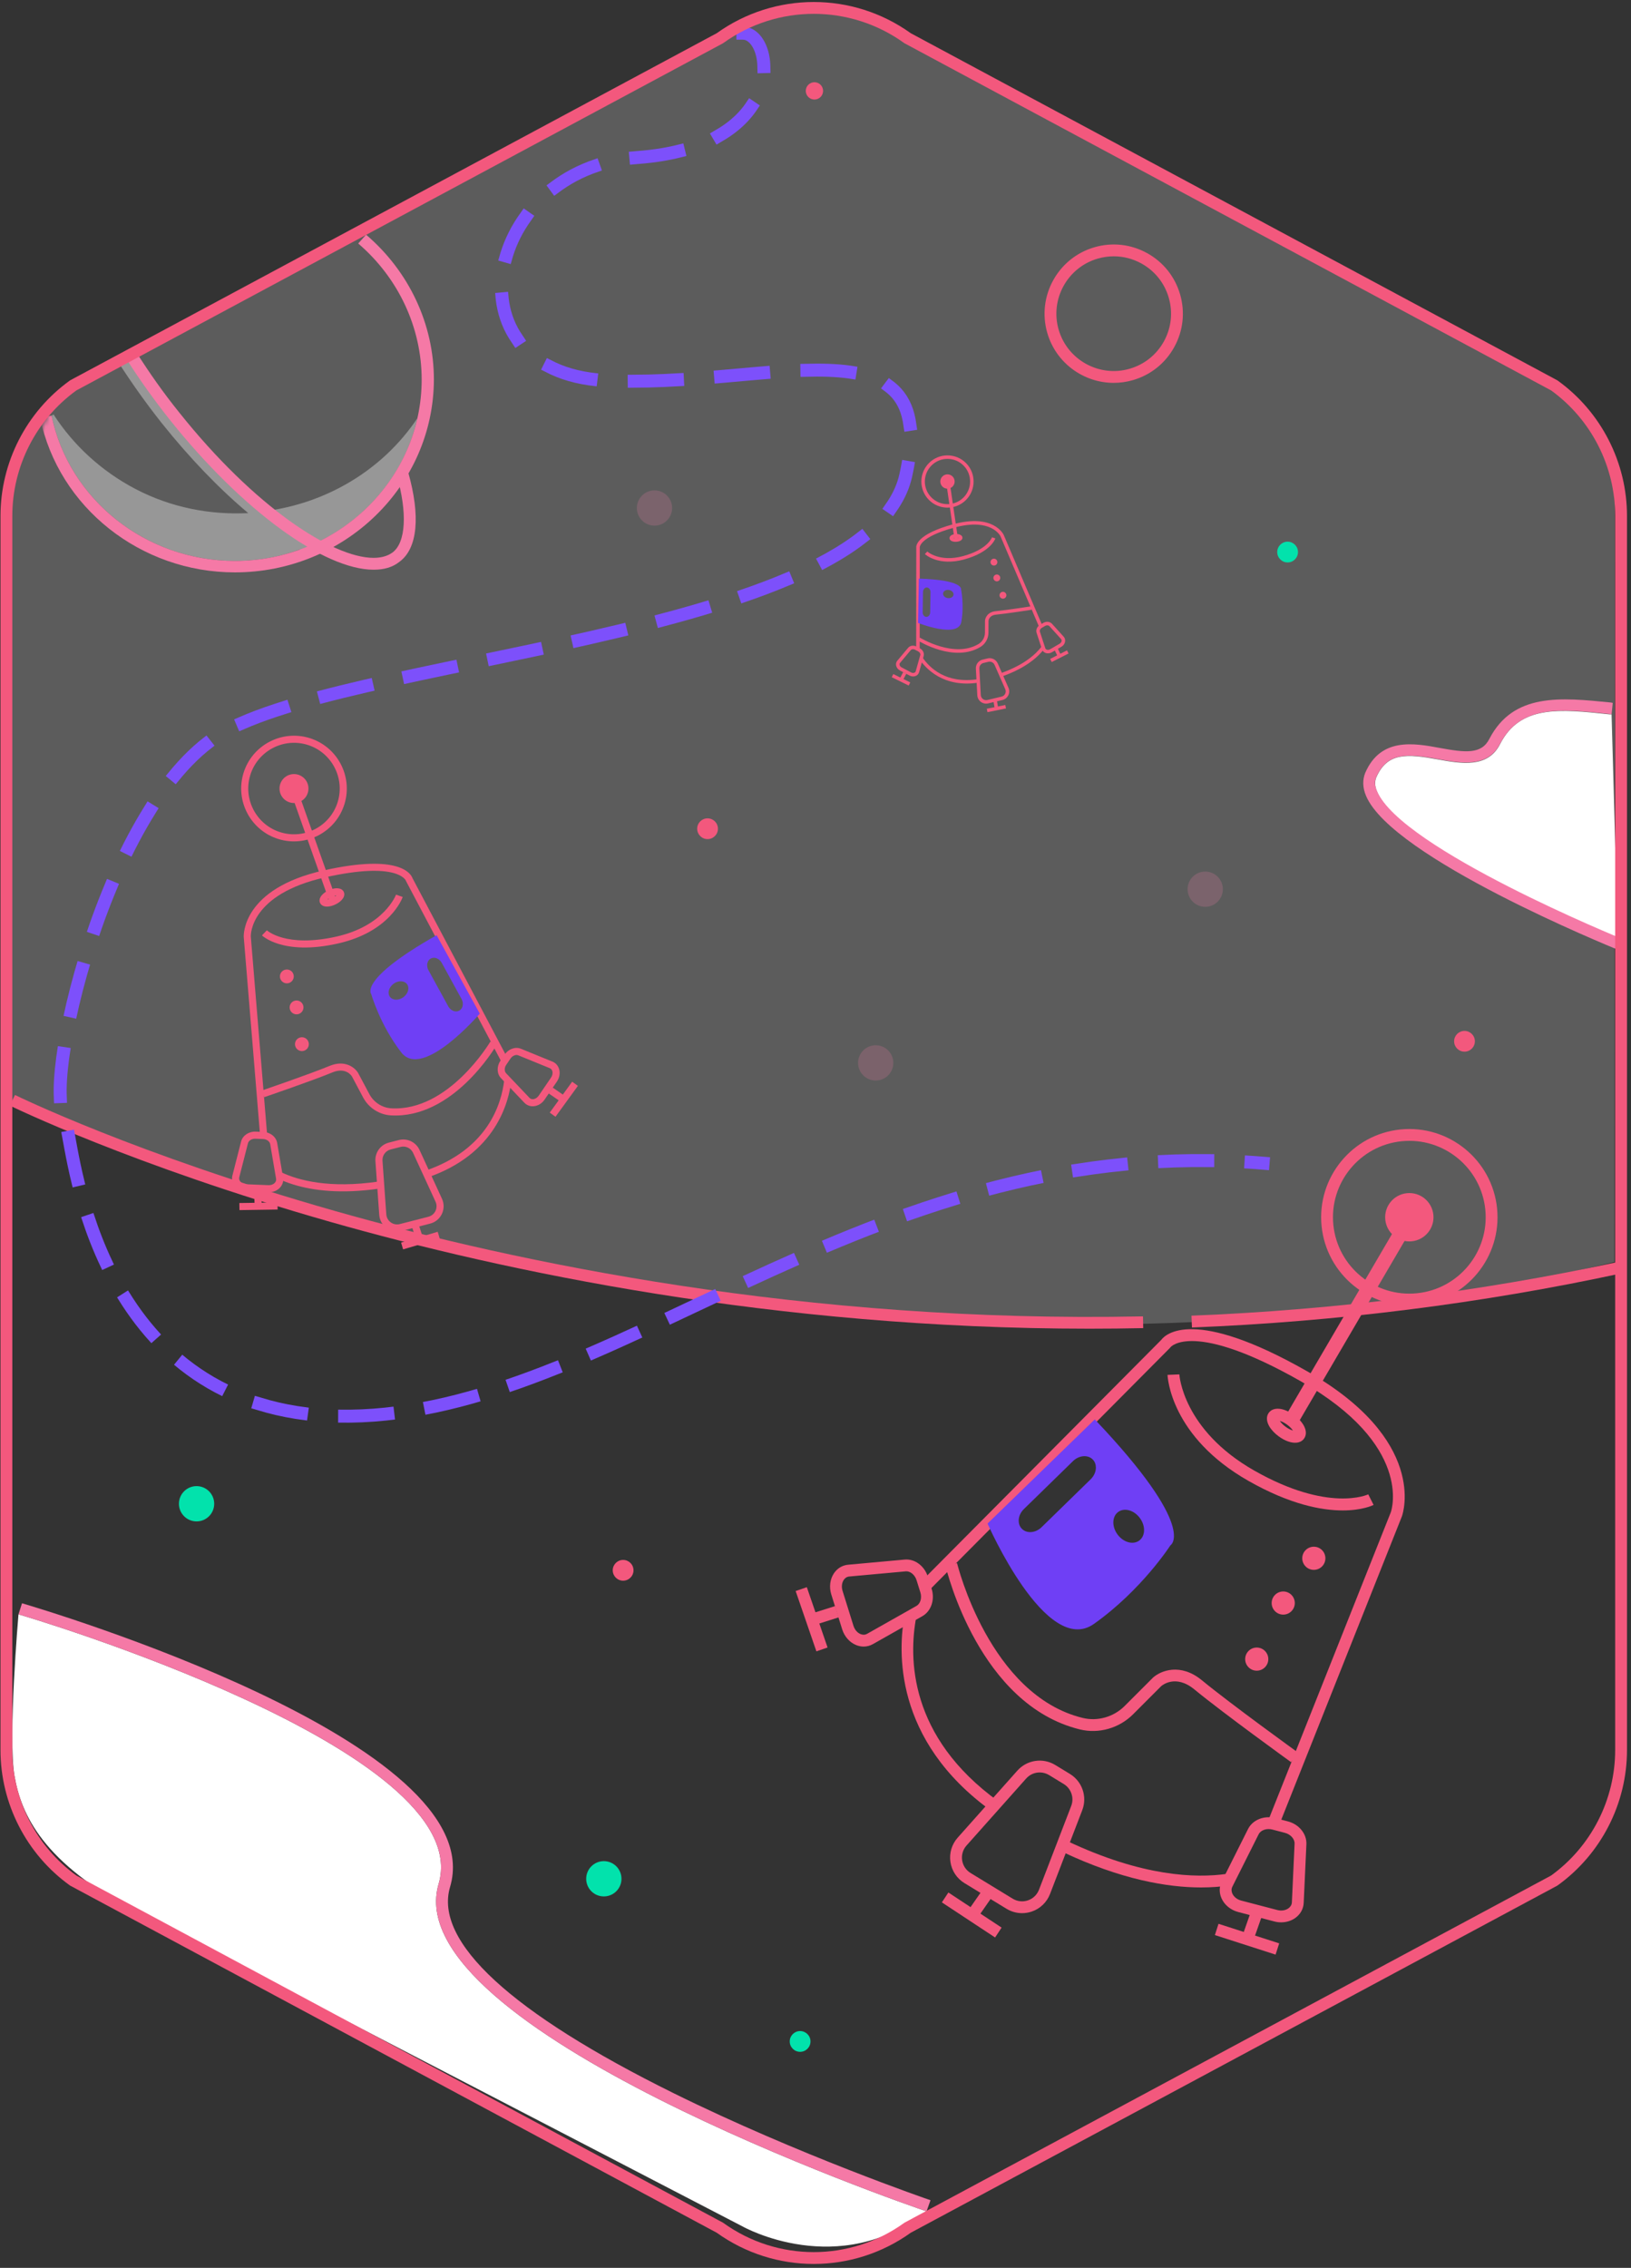 <svg id="e61ntntiaon1" xmlns="http://www.w3.org/2000/svg" xmlns:xlink="http://www.w3.org/1999/xlink" viewBox="0 0 377 524" shape-rendering="geometricPrecision" text-rendering="geometricPrecision"><rect x="0" y="0" width="377" height="524" fill="#333333" stroke="none"/><style><![CDATA[#e61ntntiaon4_to {animation: e61ntntiaon4_to__to 6000ms linear infinite normal forwards}@keyframes e61ntntiaon4_to__to { 0% {transform: translate(257.557px,72.475px);animation-timing-function: cubic-bezier(0.42,0,1,1)} 50% {transform: translate(263px,70px);animation-timing-function: cubic-bezier(0.42,0,1,1)} 100% {transform: translate(257.557px,72.475px)} }#e61ntntiaon6 {animation: e61ntntiaon6_s_do 6000ms linear infinite normal forwards}@keyframes e61ntntiaon6_s_do { 0% {stroke-dashoffset: 59;animation-timing-function: cubic-bezier(0.42,0,1,1)} 38.333% {stroke-dashoffset: 0;animation-timing-function: cubic-bezier(0.42,0,1,1)} 65% {stroke-dashoffset: 0;animation-timing-function: cubic-bezier(0.42,0,1,1)} 100% {stroke-dashoffset: 59} }#e61ntntiaon8 {animation: e61ntntiaon8_c_o 6000ms linear infinite normal forwards}@keyframes e61ntntiaon8_c_o { 0% {opacity: 1;animation-timing-function: cubic-bezier(0.42,0,1,1)} 25% {opacity: 0;animation-timing-function: cubic-bezier(0.42,0,1,1)} 50% {opacity: 1;animation-timing-function: cubic-bezier(0.42,0,1,1)} 66.667% {opacity: 0;animation-timing-function: cubic-bezier(0.42,0,1,1)} 83.333% {opacity: 0.44;animation-timing-function: cubic-bezier(0.42,0,1,1)} 100% {opacity: 1} }#e61ntntiaon9 {animation: e61ntntiaon9_c_o 6000ms linear infinite normal forwards}@keyframes e61ntntiaon9_c_o { 0% {opacity: 1;animation-timing-function: cubic-bezier(0.42,0,1,1)} 25% {opacity: 0;animation-timing-function: cubic-bezier(0.42,0,1,1)} 50% {opacity: 1;animation-timing-function: cubic-bezier(0.42,0,1,1)} 66.667% {opacity: 0;animation-timing-function: cubic-bezier(0.42,0,1,1)} 83.333% {opacity: 1;animation-timing-function: cubic-bezier(0.42,0,1,1)} 100% {opacity: 0} }#e61ntntiaon10 {animation: e61ntntiaon10_c_o 6000ms linear infinite normal forwards}@keyframes e61ntntiaon10_c_o { 0% {opacity: 1;animation-timing-function: cubic-bezier(0.42,0,1,1)} 25% {opacity: 0;animation-timing-function: cubic-bezier(0.42,0,1,1)} 50% {opacity: 1;animation-timing-function: cubic-bezier(0.42,0,1,1)} 66.667% {opacity: 0;animation-timing-function: cubic-bezier(0.42,0,1,1)} 83.333% {opacity: 0.44;animation-timing-function: cubic-bezier(0.42,0,1,1)} 100% {opacity: 1} }#e61ntntiaon11 {animation: e61ntntiaon11_c_o 6000ms linear infinite normal forwards}@keyframes e61ntntiaon11_c_o { 0% {opacity: 1;animation-timing-function: cubic-bezier(0.42,0,1,1)} 25% {opacity: 0;animation-timing-function: cubic-bezier(0.42,0,1,1)} 50% {opacity: 1;animation-timing-function: cubic-bezier(0.42,0,1,1)} 66.667% {opacity: 0;animation-timing-function: cubic-bezier(0.42,0,1,1)} 83.333% {opacity: 1;animation-timing-function: cubic-bezier(0.42,0,1,1)} 100% {opacity: 0} }#e61ntntiaon12 {animation: e61ntntiaon12_c_o 6000ms linear infinite normal forwards}@keyframes e61ntntiaon12_c_o { 0% {opacity: 1;animation-timing-function: cubic-bezier(0.42,0,1,1)} 25% {opacity: 0;animation-timing-function: cubic-bezier(0.42,0,1,1)} 50% {opacity: 1;animation-timing-function: cubic-bezier(0.42,0,1,1)} 66.667% {opacity: 0;animation-timing-function: cubic-bezier(0.42,0,1,1)} 83.333% {opacity: 0.44;animation-timing-function: cubic-bezier(0.42,0,1,1)} 100% {opacity: 1} }#e61ntntiaon13 {animation: e61ntntiaon13_c_o 6000ms linear infinite normal forwards}@keyframes e61ntntiaon13_c_o { 0% {opacity: 1;animation-timing-function: cubic-bezier(0.42,0,1,1)} 25% {opacity: 0;animation-timing-function: cubic-bezier(0.42,0,1,1)} 50% {opacity: 1;animation-timing-function: cubic-bezier(0.42,0,1,1)} 66.667% {opacity: 0;animation-timing-function: cubic-bezier(0.42,0,1,1)} 83.333% {opacity: 1;animation-timing-function: cubic-bezier(0.42,0,1,1)} 100% {opacity: 0} }#e61ntntiaon14 {animation: e61ntntiaon14_c_o 6000ms linear infinite normal forwards}@keyframes e61ntntiaon14_c_o { 0% {opacity: 1;animation-timing-function: cubic-bezier(0.42,0,1,1)} 25% {opacity: 0;animation-timing-function: cubic-bezier(0.42,0,1,1)} 50% {opacity: 1;animation-timing-function: cubic-bezier(0.42,0,1,1)} 66.667% {opacity: 0;animation-timing-function: cubic-bezier(0.42,0,1,1)} 83.333% {opacity: 0.44;animation-timing-function: cubic-bezier(0.42,0,1,1)} 100% {opacity: 1} }#e61ntntiaon15 {animation: e61ntntiaon15_c_o 6000ms linear infinite normal forwards}@keyframes e61ntntiaon15_c_o { 0% {opacity: 1;animation-timing-function: cubic-bezier(0.42,0,1,1)} 25% {opacity: 0;animation-timing-function: cubic-bezier(0.42,0,1,1)} 50% {opacity: 1;animation-timing-function: cubic-bezier(0.42,0,1,1)} 66.667% {opacity: 0;animation-timing-function: cubic-bezier(0.42,0,1,1)} 83.333% {opacity: 1;animation-timing-function: cubic-bezier(0.42,0,1,1)} 100% {opacity: 0} }#e61ntntiaon16 {animation: e61ntntiaon16_c_o 6000ms linear infinite normal forwards}@keyframes e61ntntiaon16_c_o { 0% {opacity: 1;animation-timing-function: cubic-bezier(0.42,0,1,1)} 25% {opacity: 0;animation-timing-function: cubic-bezier(0.42,0,1,1)} 50% {opacity: 1;animation-timing-function: cubic-bezier(0.42,0,1,1)} 66.667% {opacity: 0;animation-timing-function: cubic-bezier(0.42,0,1,1)} 83.333% {opacity: 0.44;animation-timing-function: cubic-bezier(0.42,0,1,1)} 100% {opacity: 1} }#e61ntntiaon17 {animation: e61ntntiaon17_c_o 6000ms linear infinite normal forwards}@keyframes e61ntntiaon17_c_o { 0% {opacity: 1;animation-timing-function: cubic-bezier(0.42,0,1,1)} 25% {opacity: 0;animation-timing-function: cubic-bezier(0.42,0,1,1)} 50% {opacity: 1;animation-timing-function: cubic-bezier(0.42,0,1,1)} 66.667% {opacity: 0;animation-timing-function: cubic-bezier(0.42,0,1,1)} 83.333% {opacity: 1;animation-timing-function: cubic-bezier(0.42,0,1,1)} 100% {opacity: 0} }#e61ntntiaon18 {animation: e61ntntiaon18_c_o 6000ms linear infinite normal forwards}@keyframes e61ntntiaon18_c_o { 0% {opacity: 1;animation-timing-function: cubic-bezier(0.42,0,1,1)} 25% {opacity: 0;animation-timing-function: cubic-bezier(0.42,0,1,1)} 50% {opacity: 1;animation-timing-function: cubic-bezier(0.42,0,1,1)} 66.667% {opacity: 0;animation-timing-function: cubic-bezier(0.42,0,1,1)} 83.333% {opacity: 0.44;animation-timing-function: cubic-bezier(0.42,0,1,1)} 100% {opacity: 1} }#e61ntntiaon21_to {animation: e61ntntiaon21_to__to 6000ms linear infinite normal forwards}@keyframes e61ntntiaon21_to__to { 0% {transform: translate(265.029px,356.243px);animation-timing-function: cubic-bezier(0.42,0,1,1)} 50% {transform: translate(268px,351px);animation-timing-function: cubic-bezier(0.42,0,1,1)} 100% {transform: translate(265.029px,356.243px)} }#e61ntntiaon21_tr {animation: e61ntntiaon21_tr__tr 6000ms linear infinite normal forwards}@keyframes e61ntntiaon21_tr__tr { 0% {transform: rotate(0deg);animation-timing-function: cubic-bezier(0.42,0,1,1)} 50% {transform: rotate(8deg);animation-timing-function: cubic-bezier(0.42,0,1,1)} 100% {transform: rotate(0deg)} }#e61ntntiaon54 {animation: e61ntntiaon54_s_do 6000ms linear infinite normal forwards}@keyframes e61ntntiaon54_s_do { 0% {stroke-dashoffset: 0} 100% {stroke-dashoffset: 40} }#e61ntntiaon55 {animation: e61ntntiaon55_s_do 6000ms linear infinite normal forwards}@keyframes e61ntntiaon55_s_do { 0% {stroke-dashoffset: 0} 100% {stroke-dashoffset: 40} }#e61ntntiaon56_to {animation: e61ntntiaon56_to__to 6000ms linear infinite normal forwards}@keyframes e61ntntiaon56_to__to { 0% {transform: translate(93.608px,229.332px);animation-timing-function: cubic-bezier(0.42,0,1,1)} 50% {transform: translate(96.972px,224.343px);animation-timing-function: cubic-bezier(0.42,0,1,1)} 100% {transform: translate(93.608px,229.332px)} }#e61ntntiaon56_tr {animation: e61ntntiaon56_tr__tr 6000ms linear infinite normal forwards}@keyframes e61ntntiaon56_tr__tr { 0% {transform: rotate(0deg);animation-timing-function: cubic-bezier(0.42,0,1,1)} 50% {transform: rotate(-8deg);animation-timing-function: cubic-bezier(0.42,0,1,1)} 100% {transform: rotate(0deg)} }#e61ntntiaon79_to {animation: e61ntntiaon79_to__to 6000ms linear infinite normal forwards}@keyframes e61ntntiaon79_to__to { 0% {transform: translate(226.561px,134.883px);animation-timing-function: cubic-bezier(0.42,0,1,1)} 50% {transform: translate(223px,137px);animation-timing-function: cubic-bezier(0.42,0,1,1)} 100% {transform: translate(226.561px,134.883px)} }#e61ntntiaon79_tr {animation: e61ntntiaon79_tr__tr 6000ms linear infinite normal forwards}@keyframes e61ntntiaon79_tr__tr { 0% {transform: rotate(0deg);animation-timing-function: cubic-bezier(0.42,0,1,1)} 50% {transform: rotate(-9deg);animation-timing-function: cubic-bezier(0.42,0,1,1)} 100% {transform: rotate(0deg)} }#e61ntntiaon103_to {animation: e61ntntiaon103_to__to 6000ms linear infinite normal forwards}@keyframes e61ntntiaon103_to__to { 0% {transform: translate(54.786px,93.24px);animation-timing-function: cubic-bezier(0.42,0,1,1)} 50% {transform: translate(41px,100px);animation-timing-function: cubic-bezier(0.42,0,1,1)} 100% {transform: translate(54.786px,93.24px)} }#e61ntntiaon103_tr {animation: e61ntntiaon103_tr__tr 6000ms linear infinite normal forwards}@keyframes e61ntntiaon103_tr__tr { 0% {transform: rotate(0deg);animation-timing-function: cubic-bezier(0.42,0,1,1)} 50% {transform: rotate(-4deg);animation-timing-function: cubic-bezier(0.42,0,1,1)} 100% {transform: rotate(0deg)} }]]></style><g id="e61ntntiaon2" style="mix-blend-mode:multiply" opacity="0.2"><path id="e61ntntiaon3" d="M7.576,256.4C26.249,264.743,75.494,285.42,144.968,297.119C152.383,298.388,178.47,302.56,212.978,304.646C226.342,305.462,248.401,306.732,275.953,305.462C300.759,304.374,334.168,301.018,373.162,291.587L373.253,117.467C373.253,106.041,367.67,95.249,358.333,88.629L208.218,8.824L208.127,8.734C195.586,-0.245,178.744,-0.245,166.113,8.734L165.93,8.824L15.906,88.629C6.569,95.34,0.986,106.132,0.986,117.467C0.711,162.72,0.528,207.883,0.253,253.135C2.084,253.861,4.556,255.04,7.576,256.4Z" fill="rgb(255,255,255)" stroke="none" stroke-width="1"/></g><g id="e61ntntiaon4_to" transform="translate(257.557,72.475)"><g id="e61ntntiaon4" transform="translate(-257.557,-72.475)"><path id="e61ntntiaon5" d="M257.435,88.463C250.497,88.463,244.092,83.903,242.073,76.912C239.629,68.445,244.528,59.567,252.995,57.123C257.097,55.938,261.415,56.422,265.152,58.485C268.89,60.548,271.6,63.943,272.784,68.044C273.969,72.146,273.485,76.463,271.422,80.201C269.359,83.939,265.964,86.649,261.863,87.833C260.387,88.26,258.899,88.463,257.435,88.463ZM257.448,59.223C256.214,59.223,254.972,59.397,253.753,59.749C246.735,61.776,242.673,69.135,244.699,76.154C246.727,83.172,254.085,87.234,261.105,85.207C264.504,84.225,267.319,81.979,269.029,78.88C270.739,75.782,271.14,72.203,270.158,68.803C269.176,65.403,266.929,62.588,263.831,60.878C261.843,59.782,259.658,59.223,257.448,59.223Z" fill="rgb(243,88,125)" stroke="none" stroke-width="1"/><path id="e61ntntiaon6" d="M15.192,10.581C5.47,10.443,8.586,20.383,18.621,28.231C28.656,36.079,46.732,40.364,41.247,25.115" transform="matrix(1 0 0 1 231.537 50.649)" fill="none" stroke="rgb(243,88,125)" stroke-width="2" stroke-linecap="round" stroke-linejoin="round" stroke-dashoffset="59" stroke-dasharray="59"/></g></g><g id="e61ntntiaon7"><path id="e61ntntiaon8" d="M188.253,23C189.358,23,190.253,22.105,190.253,21C190.253,19.895,189.358,19,188.253,19C187.149,19,186.253,19.895,186.253,21C186.253,22.105,187.149,23,188.253,23Z" fill="rgb(243,88,125)" stroke="none" stroke-width="1"/><path id="e61ntntiaon9" d="M278.584,209.53C280.835,209.53,282.661,207.705,282.661,205.454C282.661,203.202,280.835,201.377,278.584,201.377C276.333,201.377,274.508,203.202,274.508,205.454C274.508,207.705,276.333,209.53,278.584,209.53Z" fill="rgba(245,125,170,0.2)" stroke="none" stroke-width="1"/><path id="e61ntntiaon10" d="M151.283,121.454C153.534,121.454,155.36,119.629,155.36,117.377C155.36,115.126,153.534,113.301,151.283,113.301C149.032,113.301,147.207,115.126,147.207,117.377C147.207,119.629,149.032,121.454,151.283,121.454Z" fill="rgba(245,125,170,0.2)" stroke="none" stroke-width="1"/><path id="e61ntntiaon11" d="M139.573,438.176C141.824,438.176,143.65,436.351,143.65,434.1C143.65,431.849,141.824,430.024,139.573,430.024C137.322,430.024,135.497,431.849,135.497,434.1C135.497,436.351,137.322,438.176,139.573,438.176Z" fill="rgb(2,226,172)" stroke="none" stroke-width="1"/><path id="e61ntntiaon12" d="M45.435,351.526C47.686,351.526,49.511,349.701,49.511,347.45C49.511,345.199,47.686,343.374,45.435,343.374C43.184,343.374,41.359,345.199,41.359,347.45C41.359,349.701,43.184,351.526,45.435,351.526Z" fill="rgb(2,226,172)" stroke="none" stroke-width="1"/><path id="e61ntntiaon13" d="M202.416,249.662C204.667,249.662,206.492,247.837,206.492,245.585C206.492,243.334,204.667,241.509,202.416,241.509C200.165,241.509,198.34,243.334,198.34,245.585C198.34,247.837,200.165,249.662,202.416,249.662Z" fill="rgba(245,120,165,0.2)" stroke="none" stroke-width="1"/><path id="e61ntntiaon14" d="M144.033,365.226C145.358,365.226,146.432,364.152,146.432,362.826C146.432,361.501,145.358,360.427,144.033,360.427C142.708,360.427,141.633,361.501,141.633,362.826C141.633,364.152,142.708,365.226,144.033,365.226Z" fill="rgb(243,88,125)" stroke="none" stroke-width="1"/><path id="e61ntntiaon15" d="M338.513,242.992C339.838,242.992,340.912,241.918,340.912,240.593C340.912,239.268,339.838,238.194,338.513,238.194C337.188,238.194,336.113,239.268,336.113,240.593C336.113,241.918,337.188,242.992,338.513,242.992Z" fill="rgb(243,88,125)" stroke="none" stroke-width="1"/><path id="e61ntntiaon16" d="M163.549,193.881C164.874,193.881,165.948,192.807,165.948,191.481C165.948,190.156,164.874,189.082,163.549,189.082C162.223,189.082,161.149,190.156,161.149,191.481C161.149,192.807,162.223,193.881,163.549,193.881Z" fill="rgb(243,88,125)" stroke="none" stroke-width="1"/><path id="e61ntntiaon17" d="M297.624,129.955C298.949,129.955,300.023,128.881,300.023,127.556C300.023,126.231,298.949,125.156,297.624,125.156C296.299,125.156,295.225,126.231,295.225,127.556C295.225,128.881,296.299,129.955,297.624,129.955Z" fill="rgb(2,226,172)" stroke="none" stroke-width="1"/><path id="e61ntntiaon18" d="M184.943,474.082C186.268,474.082,187.343,473.008,187.343,471.682C187.343,470.357,186.268,469.283,184.943,469.283C183.618,469.283,182.544,470.357,182.544,471.682C182.544,473.008,183.618,474.082,184.943,474.082Z" fill="rgb(2,226,172)" stroke="none" stroke-width="1"/></g><path id="e61ntntiaon19" d="M275.515,306.725L275.405,303.993C308.849,302.656,342.115,298.461,374.277,291.526L374.854,294.199C342.537,301.167,309.115,305.381,275.515,306.725Z" fill="rgb(243,88,125)" stroke="none" stroke-width="1"/><path id="e61ntntiaon20" d="M251.779,307C178.858,307,116.647,293.789,76.46,282.351C30.434,269.251,2.53,255.571,2.253,255.434L3.469,253C3.744,253.136,31.476,266.727,77.284,279.759C119.548,291.783,186.271,305.765,264.197,304.153L264.253,306.87C260.063,306.958,255.903,307,251.779,307Z" fill="rgb(243,88,125)" stroke="none" stroke-width="1"/><g id="e61ntntiaon21_to" transform="translate(265.029,356.243)"><g id="e61ntntiaon21_tr" transform="rotate(0)"><g id="e61ntntiaon21" transform="translate(-265.029,-356.243)"><path id="e61ntntiaon22" d="M199.636,380.447C199.068,380.447,198.492,380.335,197.928,380.113C196.411,379.512,195.191,378.146,194.665,376.46L192.146,368.391C191.62,366.705,191.847,364.888,192.752,363.531C193.53,362.367,194.699,361.659,196.045,361.536L209.108,360.346C211.43,360.126,213.69,361.801,214.473,364.309L215.35,367.116C216.133,369.625,215.225,372.28,213.192,373.428L201.771,379.88C201.104,380.257,200.377,380.447,199.636,380.447ZM209.508,363.061C209.457,363.061,209.407,363.064,209.356,363.068L196.293,364.259C195.643,364.318,195.245,364.721,195.026,365.049C194.574,365.726,194.473,366.671,194.756,367.577L197.274,375.645C197.557,376.551,198.178,377.271,198.935,377.57C199.301,377.716,199.858,377.821,200.426,377.5L211.847,371.048C212.751,370.537,213.135,369.197,212.74,367.93L211.864,365.124C211.488,363.92,210.494,363.061,209.508,363.061Z" fill="rgb(243,88,125)" stroke="none" stroke-width="1"/><path id="e61ntntiaon23" d="M296.13,444.165C295.61,444.165,295.084,444.099,294.566,443.963L286.215,441.783C284.488,441.331,283.049,440.161,282.366,438.652C281.774,437.344,281.791,435.94,282.413,434.699L288.48,422.604C289.552,420.468,292.208,419.408,294.791,420.082L297.696,420.841C300.281,421.516,302.078,423.739,301.968,426.127L301.347,439.644C301.283,441.031,300.611,442.264,299.454,443.115C298.52,443.803,297.344,444.165,296.13,444.165ZM293.231,422.615C292.219,422.615,291.305,423.07,290.924,423.83L284.857,435.925C284.542,436.552,284.683,437.141,284.857,437.524C285.203,438.29,285.969,438.893,286.906,439.138L295.257,441.319C296.194,441.562,297.157,441.412,297.833,440.914C298.173,440.664,298.584,440.219,298.616,439.518L299.237,426.001C299.287,424.913,298.328,423.831,297.005,423.486L294.101,422.727C293.81,422.651,293.516,422.615,293.231,422.615Z" fill="rgb(243,88,125)" stroke="none" stroke-width="1"/><path id="e61ntntiaon24" d="M236.254,442.045C235.001,442.045,233.758,441.703,232.66,441.033L222.928,435.1C221.172,434.03,219.992,432.25,219.689,430.216C219.386,428.183,219.997,426.135,221.364,424.6L235.158,409.112C237.381,406.616,241.066,406.068,243.919,407.808L247.304,409.871C250.157,411.611,251.357,415.137,250.158,418.256L242.71,437.613C241.971,439.532,240.431,441.012,238.485,441.675C237.757,441.922,237.003,442.045,236.254,442.045ZM240.322,409.53C239.162,409.53,238.017,410.012,237.2,410.93L223.406,426.418C222.579,427.347,222.21,428.584,222.393,429.813C222.576,431.043,223.29,432.119,224.351,432.766L234.083,438.699C235.144,439.346,236.429,439.488,237.604,439.086C238.781,438.686,239.712,437.791,240.158,436.631L247.606,417.275C248.331,415.389,247.606,413.257,245.881,412.206L242.496,410.142C241.82,409.73,241.068,409.53,240.322,409.53Z" fill="rgb(243,88,125)" stroke="none" stroke-width="1"/><path id="e61ntntiaon25" d="M277.636,436.104C269.905,436.104,259.178,434.309,245.561,427.873L246.729,425.402C263.993,433.561,276.32,434.013,283.619,432.958L284.011,435.663C282.182,435.928,280.055,436.104,277.636,436.104Z" fill="rgb(243,88,125)" stroke="none" stroke-width="1"/><path id="e61ntntiaon26" d="M229.19,418.452C206.425,402.027,207.569,381.208,209.118,373.02L211.803,373.528C210.001,383.061,210.07,401.285,230.789,416.235L229.19,418.452Z" fill="rgb(243,88,125)" stroke="none" stroke-width="1"/><path id="e61ntntiaon27" d="M295.308,422.592L292.768,421.581L321.493,349.381C321.692,348.802,326.521,333.847,300.693,319.16C275.764,304.986,270.625,311.201,270.575,311.265L270.423,311.448L215.027,367.186L213.088,365.259L268.405,309.601C269.414,308.25,275.926,301.933,302.044,316.784C330,332.68,324.306,349.634,324.05,350.348L295.308,422.592Z" fill="rgb(243,88,125)" stroke="none" stroke-width="1"/><path id="e61ntntiaon28" d="M253.055,327.959L228.268,352.026C228.268,352.026,241.819,383.046,252.873,375.2C263.927,367.363,270.524,357.074,270.524,357.074C270.524,357.074,277.122,353.274,253.055,327.959ZM252.116,341.783L240.762,352.864C239.368,354.222,237.327,354.386,236.197,353.229C235.704,352.728,235.467,352.062,235.467,351.361C235.467,350.431,235.878,349.447,236.67,348.673L248.025,337.591C249.419,336.234,251.46,336.07,252.59,337.227C253.082,337.728,253.31,338.393,253.31,339.095C253.31,340.015,252.9,341.009,252.116,341.783ZM263.343,355.944C261.913,357.002,259.671,356.382,258.322,354.559C256.973,352.746,257.028,350.413,258.45,349.356C259.881,348.299,262.122,348.919,263.471,350.741C264.82,352.555,264.765,354.887,263.343,355.944Z" fill="rgb(111,63,245)" stroke="none" stroke-width="1"/><path id="e61ntntiaon29" d="M310.367,348.991C305.507,348.991,298.205,347.64,288.568,342.16C270.631,331.96,269.894,318.248,269.871,317.669L272.603,317.562L271.237,317.615L272.602,317.557C272.608,317.684,273.38,330.379,289.92,339.784C307.111,349.558,316.178,345.32,316.268,345.276L317.5,347.717C317.301,347.818,314.893,348.991,310.367,348.991Z" fill="rgb(243,88,125)" stroke="none" stroke-width="1"/><path id="e61ntntiaon30" d="M298.429,407.157C298.274,407.045,282.812,395.885,276.074,390.345C271.681,386.733,268.537,389.475,268.406,389.593L261.898,396.104C258.68,399.321,253.97,400.657,249.607,399.589C226.423,393.918,218.869,363.1,218.559,361.79L221.219,361.16C221.291,361.464,228.705,391.662,250.256,396.934C253.699,397.776,257.419,396.717,259.965,394.171L266.526,387.61C268.3,386.014,272.861,384.163,277.81,388.233C284.481,393.719,299.873,404.828,300.028,404.94L298.429,407.157Z" fill="rgb(243,88,125)" stroke="none" stroke-width="1"/><path id="e61ntntiaon31" d="M326.321,286.807C329.391,286.498,331.629,283.759,331.32,280.689C331.011,277.62,328.272,275.381,325.202,275.69C322.132,275.999,319.894,278.738,320.203,281.808C320.512,284.878,323.251,287.116,326.321,286.807Z" fill="rgb(243,88,125)" stroke="none" stroke-width="1"/><path id="e61ntntiaon32" d="M322.34,284.124L296.988,327.456L299.828,329.167L325.18,285.835L322.34,284.124Z" fill="rgb(243,88,125)" stroke="none" stroke-width="1"/><path id="e61ntntiaon33" d="M299.695,333.336C298.525,333.454,297.035,332.953,295.551,331.865C294.604,331.17,293.825,330.331,293.356,329.5C292.711,328.357,292.679,327.239,293.271,326.433C294.326,324.994,296.738,325.218,299.136,326.976C301.534,328.736,302.472,330.97,301.417,332.408L301.417,332.409C301.014,332.957,300.415,333.264,299.695,333.336ZM295.83,328.311C296.066,328.673,296.487,329.161,297.168,329.66C297.848,330.159,298.441,330.414,298.857,330.531C298.62,330.169,298.2,329.68,297.519,329.181C296.839,328.682,296.246,328.427,295.83,328.311Z" fill="rgb(243,88,125)" stroke="none" stroke-width="1"/><path id="e61ntntiaon34" d="M327.803,301.532C316.62,302.657,306.605,294.474,305.48,283.29C304.354,272.107,312.537,262.092,323.721,260.967C334.904,259.841,344.919,268.024,346.044,279.208C347.17,290.392,338.987,300.406,327.803,301.532ZM323.995,263.687C314.311,264.662,307.225,273.333,308.2,283.017C309.174,292.701,317.845,299.786,327.53,298.811C337.214,297.837,344.299,289.166,343.324,279.482C342.35,269.798,333.679,262.712,323.995,263.687Z" fill="rgb(243,88,125)" stroke="none" stroke-width="1"/><path id="e61ntntiaon35" d="M290.492,386.02C291.969,386.02,293.167,384.823,293.167,383.346C293.167,381.869,291.969,380.672,290.492,380.672C289.015,380.672,287.818,381.869,287.818,383.346C287.818,384.823,289.015,386.02,290.492,386.02Z" fill="rgb(243,88,125)" stroke="none" stroke-width="1"/><path id="e61ntntiaon36" d="M296.614,373.064C298.091,373.064,299.288,371.867,299.288,370.39C299.288,368.913,298.091,367.715,296.614,367.715C295.137,367.715,293.939,368.913,293.939,370.39C293.939,371.867,295.137,373.064,296.614,373.064Z" fill="rgb(243,88,125)" stroke="none" stroke-width="1"/><path id="e61ntntiaon37" d="M303.686,362.723C305.163,362.723,306.36,361.526,306.36,360.049C306.36,358.572,305.163,357.375,303.686,357.375C302.209,357.375,301.012,358.572,301.012,360.049C301.012,361.526,302.209,362.723,303.686,362.723Z" fill="rgb(243,88,125)" stroke="none" stroke-width="1"/><path id="e61ntntiaon38" d="M227.057,436.736L224.205,440.837L226.449,442.398L229.301,438.297L227.057,436.736Z" fill="rgb(243,88,125)" stroke="none" stroke-width="1"/><path id="e61ntntiaon39" d="M219.215,437.268L217.709,439.55L230.012,447.662L231.517,445.38L219.215,437.268Z" fill="rgb(243,88,125)" stroke="none" stroke-width="1"/><path id="e61ntntiaon40" d="M289.068,441.889L287.419,446.604L290,447.507L291.648,442.792L289.068,441.889Z" fill="rgb(243,88,125)" stroke="none" stroke-width="1"/><path id="e61ntntiaon41" d="M281.655,444.504L280.817,447.106L294.844,451.622L295.682,449.02L281.655,444.504Z" fill="rgb(243,88,125)" stroke="none" stroke-width="1"/><path id="e61ntntiaon42" d="M193.033,371.092L188.271,372.599L189.095,375.206L193.858,373.699L193.033,371.092Z" fill="rgb(243,88,125)" stroke="none" stroke-width="1"/><path id="e61ntntiaon43" d="M186.496,366.727L183.911,367.616L188.706,381.55L191.291,380.661L186.496,366.727Z" fill="rgb(243,88,125)" stroke="none" stroke-width="1"/></g></g></g><g id="e61ntntiaon44" display="none"><path id="e61ntntiaon45" d="M300.376,276.47C300.36,276.465,298.691,275.883,295.286,275.323L295.729,272.626C299.414,273.231,301.218,273.868,301.293,273.895L300.373,276.469L300.833,275.182L300.376,276.47Z" fill="rgb(125,80,251)" stroke="none" stroke-width="1"/><path id="e61ntntiaon46" d="M92.103,327.332C91.042,327.332,89.992,327.312,88.951,327.273L89.053,324.541C92.483,324.669,96.055,324.578,99.643,324.264L99.88,326.988C97.267,327.216,94.651,327.332,92.103,327.332ZM78.069,326.118C74.446,325.473,70.874,324.56,67.452,323.405L68.327,320.814C71.62,321.927,75.059,322.805,78.548,323.427L78.069,326.118ZM110.684,325.432L110.151,322.751C113.527,322.08,117,321.213,120.473,320.174L121.257,322.793C117.702,323.856,114.145,324.744,110.684,325.432ZM131.541,319.242L130.547,316.695C133.766,315.439,137.062,314.013,140.344,312.458L141.514,314.929C138.175,316.511,134.819,317.962,131.541,319.242ZM57.364,319.108C54.139,317.429,51.005,315.476,48.049,313.306L49.667,311.102C52.511,313.19,55.526,315.068,58.627,316.683L57.364,319.108ZM151.246,310.342L150.1,307.86C153.401,306.337,156.711,304.843,159.938,303.42L161.041,305.922C157.828,307.338,154.533,308.825,151.246,310.342ZM39.717,306.181C37.157,303.648,34.725,300.88,32.488,297.955L34.661,296.294C36.821,299.12,39.169,301.793,41.64,304.239L39.717,306.181ZM170.913,301.677L169.856,299.155C173.218,297.747,176.583,296.377,179.857,295.083L180.862,297.625C177.605,298.913,174.257,300.276,170.913,301.677ZM190.892,293.784L189.942,291.22C193.353,289.957,196.776,288.736,200.117,287.589L201.004,290.175C197.684,291.315,194.282,292.529,190.892,293.784ZM26.425,288.846C24.623,285.725,22.982,282.431,21.549,279.058L24.065,277.989C25.455,281.261,27.046,284.454,28.792,287.479L26.425,288.846ZM211.202,286.824L210.384,284.216C213.86,283.124,217.346,282.085,220.743,281.128L221.485,283.759C218.113,284.71,214.654,285.741,211.202,286.824ZM231.853,281.018L231.199,278.363C234.766,277.484,238.316,276.679,241.751,275.967L242.306,278.644C238.904,279.349,235.387,280.147,231.853,281.018ZM252.837,276.697L252.4,273.999C256.058,273.406,259.671,272.913,263.139,272.533L263.437,275.251C260.015,275.626,256.449,276.112,252.837,276.697ZM274.085,274.411L273.96,271.68C277.75,271.505,281.432,271.48,284.84,271.604L284.741,274.336C281.407,274.214,277.8,274.239,274.085,274.411ZM17.875,268.759C16.856,265.268,16.032,261.682,15.426,258.1L18.122,257.645C18.71,261.122,19.51,264.604,20.5,267.993L17.875,268.759ZM14.248,247.233C14.181,245.841,14.147,244.428,14.147,243.032C14.147,240.773,14.236,238.506,14.413,236.292L17.138,236.51C16.967,238.651,16.881,240.846,16.881,243.031C16.881,244.384,16.914,245.753,16.979,247.102L14.248,247.233ZM18.705,226.055L16.037,225.457C16.854,221.811,17.941,218.281,19.268,214.963L21.806,215.977C20.534,219.161,19.49,222.551,18.705,226.055ZM26.566,206.611L24.255,205.149C26.255,201.99,28.548,199.071,31.073,196.475L33.032,198.381C30.64,200.842,28.464,203.611,26.566,206.611Z" fill="rgb(125,80,251)" stroke="none" stroke-width="1"/><path id="e61ntntiaon47" d="M41.169,191.685L39.678,189.393C41.233,188.381,42.871,187.441,44.548,186.597L45.776,189.04C44.19,189.838,42.64,190.728,41.169,191.685Z" fill="rgb(125,80,251)" stroke="none" stroke-width="1"/><path id="e61ntntiaon48" d="M96.4,173.83L95.907,171.141C95.926,171.138,97.869,170.779,101.207,170.04L101.799,172.709C98.406,173.461,96.481,173.815,96.4,173.83Z" fill="rgb(125,80,251)" stroke="none" stroke-width="1"/><path id="e61ntntiaon49" d="M112.039,170.242L111.354,167.595C114.694,166.731,118.083,165.796,121.428,164.817L122.196,167.44C118.824,168.428,115.407,169.37,112.039,170.242ZM132.26,164.318L131.408,161.721C134.74,160.628,138.06,159.477,141.277,158.299L142.217,160.867C138.971,162.055,135.621,163.216,132.26,164.318ZM152.049,157.06L151.013,154.53C154.279,153.193,157.499,151.797,160.586,150.379L161.727,152.864C158.605,154.297,155.35,155.709,152.049,157.06ZM171.209,148.231L169.948,145.805C173.102,144.166,176.165,142.466,179.053,140.75L180.45,143.101C177.517,144.843,174.408,146.569,171.209,148.231ZM189.37,137.398L187.818,135.148C190.748,133.127,193.54,131.033,196.117,128.925L197.848,131.04C195.214,133.196,192.361,135.335,189.37,137.398Z" fill="rgb(125,80,251)" stroke="none" stroke-width="1"/><path id="e61ntntiaon50" d="M205.7,123.951L203.766,122.019C205.05,120.732,206.291,119.411,207.453,118.094L209.503,119.902C208.304,121.261,207.025,122.624,205.7,123.951Z" fill="rgb(125,80,251)" stroke="none" stroke-width="1"/><path id="e61ntntiaon51" d="M171.996,16.22C171.816,13.599,170.617,11.719,170.605,11.7L172.892,10.201C172.957,10.3,174.492,12.666,174.724,16.033L171.996,16.22Z" fill="rgb(125,80,251)" stroke="none" stroke-width="1"/><path id="e61ntntiaon52" d="M215.726,100.489C215.187,98.678,214.512,97.169,213.665,95.878L215.95,94.378C216.946,95.895,217.73,97.639,218.346,99.709L215.726,100.489Z" fill="rgb(125,80,251)" stroke="none" stroke-width="1"/><path id="e61ntntiaon53" d="M205.636,90.252C203.11,89.432,200.008,88.817,195.263,88.196L195.617,85.486C200.538,86.129,203.786,86.777,206.481,87.652L205.636,90.252ZM184.512,86.942C181.676,86.614,177.886,86.161,173.717,85.556L174.11,82.851C178.244,83.451,182.008,83.9,184.825,84.226L184.512,86.942ZM162.964,83.77C160.929,83.387,158.869,82.972,156.843,82.536C155.259,82.196,153.715,81.805,152.253,81.376L153.024,78.753C154.421,79.163,155.899,79.537,157.417,79.864C159.421,80.294,161.458,80.705,163.471,81.084L162.964,83.77ZM141.977,77.051C138.409,74.959,135.542,72.451,133.456,69.599L135.663,67.985C137.526,70.534,140.116,72.79,143.36,74.693L141.977,77.051ZM129.552,58.814C129.536,58.491,129.528,58.166,129.528,57.842C129.527,54.402,130.408,50.983,132.144,47.68L134.563,48.952C133.036,51.858,132.261,54.849,132.262,57.842C132.262,58.122,132.269,58.402,132.282,58.681L129.552,58.814ZM141.092,41.064L139.348,38.959C142.158,36.631,145.412,34.715,149.02,33.265L150.039,35.801C146.695,37.146,143.684,38.916,141.092,41.064ZM160.319,32.412L159.328,29.864C163.109,28.392,166.098,26.656,168.212,24.705L170.067,26.713C167.7,28.898,164.42,30.815,160.319,32.412Z" fill="rgb(125,80,251)" stroke="none" stroke-width="1"/></g><path id="e61ntntiaon54" d="M37.301,-136.209C44.741,-136.209,48.154,-109.994,12.79,-107.472C-22.574,-104.95,-31.723,-58.222,5.157,-56C42.036,-53.778,83.468,-71.749,74.939,-33.985C66.41,3.779,-57.687,7.9,-84.906,26.642C-112.124,45.384,-125.961,114.219,-118.511,114.219" transform="matrix(1 0 0 1 134.417 143.881)" fill="none" stroke="rgb(125,80,251)" stroke-width="3" stroke-linecap="square" stroke-linejoin="round" stroke-dasharray="10"/><path id="e61ntntiaon55" d="M15.906,262.759C18.064,274.324,26.597,331.391,86.353,326.976C146.11,322.561,203.232,261.456,291.953,268.759" fill="none" stroke="rgb(125,80,251)" stroke-width="3" stroke-linecap="square" stroke-linejoin="round" stroke-dasharray="10"/><g id="e61ntntiaon56_to" transform="translate(93.608,229.332)"><g id="e61ntntiaon56_tr" transform="rotate(0)"><g id="e61ntntiaon56" transform="translate(-93.608,-229.332)"><path id="e61ntntiaon57" d="M121.206,254.794L115.794,249.101L115.794,249.101C114.83,248.087,114.775,246.408,115.662,245.109L116.655,243.654C117.542,242.354,119.129,241.792,120.421,242.323L127.695,245.29C128.444,245.595,128.99,246.206,129.231,247.008C129.513,247.944,129.325,249.024,128.728,249.898L125.875,254.078C125.278,254.952,124.341,255.521,123.367,255.599C123.005,255.629,122.655,255.591,122.33,255.492C121.905,255.362,121.522,255.127,121.206,254.794ZM118.007,244.577L117.014,246.032C116.566,246.688,116.552,247.522,116.98,247.973L116.98,247.973L122.393,253.666C122.662,253.95,123,253.987,123.235,253.968C123.721,253.928,124.202,253.625,124.523,253.156L127.376,248.975C127.697,248.506,127.804,247.947,127.664,247.48C127.596,247.254,127.438,246.953,127.076,246.805L119.803,243.839C119.775,243.827,119.746,243.817,119.717,243.808C119.152,243.636,118.433,243.953,118.007,244.577Z" fill="rgb(243,88,125)" stroke="none" stroke-width="1"/><path id="e61ntntiaon58" d="M54.197,273.922C53.684,273.232,53.515,272.408,53.721,271.602L55.729,263.753C56.084,262.366,57.502,261.407,59.1,261.472L60.897,261.546C62.496,261.612,63.83,262.683,64.07,264.094L65.43,272.083C65.569,272.902,65.333,273.709,64.765,274.355C64.11,275.1,63.081,275.519,62.013,275.475L56.848,275.263C56.529,275.25,56.215,275.196,55.918,275.105C55.222,274.892,54.611,274.479,54.197,273.922ZM60.83,263.181L59.033,263.108C58.216,263.074,57.477,263.526,57.316,264.158L55.307,272.008C55.202,272.416,55.36,272.742,55.51,272.944C55.81,273.348,56.336,273.604,56.915,273.627L62.08,273.839C62.659,273.863,63.203,273.652,63.536,273.274C63.702,273.085,63.886,272.772,63.815,272.358L62.456,264.369C62.371,263.867,61.927,263.446,61.348,263.269C61.184,263.219,61.01,263.189,60.83,263.181Z" fill="rgb(243,88,125)" stroke="none" stroke-width="1"/><path id="e61ntntiaon59" d="M89.368,283.763C88.369,283.043,87.746,281.926,87.659,280.698L86.78,268.308C86.638,266.312,87.942,264.503,89.881,264.005L92.181,263.416C94.12,262.918,96.134,263.877,96.97,265.696L102.161,276.979C102.676,278.098,102.667,279.377,102.138,280.488C101.609,281.6,100.621,282.413,99.428,282.719L92.817,284.415C92.07,284.606,91.299,284.585,90.581,284.365C90.152,284.234,89.742,284.033,89.368,283.763ZM92.588,265.002L90.288,265.591C89.116,265.892,88.327,266.986,88.413,268.193L89.292,280.582C89.345,281.324,89.722,282,90.326,282.435C90.929,282.87,91.689,283.013,92.41,282.829L99.022,281.133C99.743,280.949,100.34,280.457,100.66,279.785C100.98,279.113,100.985,278.34,100.674,277.663L95.483,266.38C95.175,265.711,94.604,265.235,93.94,265.032C93.513,264.901,93.047,264.884,92.588,265.002Z" fill="rgb(243,88,125)" stroke="none" stroke-width="1"/><path id="e61ntntiaon60" d="M67.919,273.723C72.347,275.076,78.805,275.924,87.73,274.621L87.493,273.001C76.179,274.653,69.04,272.756,65.043,270.875L64.346,272.356C65.347,272.828,66.534,273.3,67.919,273.723Z" fill="rgb(243,88,125)" stroke="none" stroke-width="1"/><path id="e61ntntiaon61" d="M98.754,272.088C114.666,266.664,117.653,254.54,118.199,249.58L116.571,249.401C115.936,255.176,112.708,265.601,98.226,270.539L98.754,272.088Z" fill="rgb(243,88,125)" stroke="none" stroke-width="1"/><path id="e61ntntiaon62" d="M60.162,262.893L61.794,262.759L57.973,216.382C57.96,216.015,57.811,206.605,75.173,202.712C91.931,198.955,93.787,203.413,93.804,203.459L93.859,203.59L115.835,245.205L117.283,244.44L95.338,202.886C94.996,201.936,92.371,197.178,74.815,201.115C56.022,205.329,56.318,216.035,56.339,216.488L60.162,262.893Z" fill="rgb(243,88,125)" stroke="none" stroke-width="1"/><path id="e61ntntiaon63" d="M85.819,229.705C85.819,229.705,87.798,236.751,92.758,243.174C97.716,249.601,110.903,234.206,110.903,234.206L100.918,216.086C82.705,226.374,85.819,229.705,85.819,229.705ZM98.823,222.419C98.946,222.017,99.193,221.676,99.562,221.475C100.412,221.01,101.552,221.461,102.113,222.482L106.678,230.815C106.997,231.397,107.059,232.033,106.897,232.565C106.774,232.967,106.522,233.307,106.152,233.508C105.303,233.973,104.162,233.522,103.601,232.5L99.037,224.167C98.723,223.587,98.662,222.946,98.823,222.419ZM90.966,227.311C92.058,226.503,93.45,226.541,94.085,227.396C94.714,228.251,94.337,229.596,93.247,230.399C92.156,231.207,90.764,231.17,90.129,230.314C89.5,229.46,89.877,228.114,90.966,227.311Z" fill="rgb(111,63,245)" stroke="none" stroke-width="1"/><path id="e61ntntiaon64" d="M64.413,218.105C67.197,218.955,71.615,219.458,78.093,218.006C90.151,215.302,92.972,207.578,93.086,207.25L91.54,206.711L92.313,206.981L91.541,206.708C91.516,206.78,88.853,213.916,77.735,216.409C66.076,219.023,61.731,214.99,61.688,214.949L60.551,216.127C60.647,216.22,61.821,217.313,64.413,218.105Z" fill="rgb(243,88,125)" stroke="none" stroke-width="1"/><path id="e61ntntiaon65" d="M61.075,253.507C61.183,253.47,71.992,249.783,76.82,247.789C79.872,246.529,81.205,248.479,81.346,248.705L83.931,253.567C85.211,255.973,87.675,257.561,90.361,257.714C104.632,258.521,114.349,242.193,114.756,241.497L113.343,240.67C113.248,240.832,103.719,256.83,90.454,256.079C88.335,255.96,86.389,254.702,85.377,252.798L82.766,247.893C82.03,246.668,79.741,244.811,76.195,246.276C71.414,248.25,60.655,251.921,60.547,251.958L61.075,253.507Z" fill="rgb(243,88,125)" stroke="none" stroke-width="1"/><path id="e61ntntiaon66" d="M67.954,185.544C69.802,185.544,71.299,184.046,71.299,182.198C71.299,180.351,69.802,178.853,67.954,178.853C66.106,178.853,64.608,180.351,64.608,182.198C64.608,184.046,66.106,185.544,67.954,185.544Z" fill="rgb(243,88,125)" stroke="none" stroke-width="1"/><path id="e61ntntiaon67" d="M69.367,184.207L67.824,184.752L76.049,208.028L77.593,207.482L69.367,184.207Z" fill="rgb(243,88,125)" stroke="none" stroke-width="1"/><path id="e61ntntiaon68" d="M73.978,208.632C73.725,208.09,73.873,207.437,74.386,206.841C74.758,206.408,75.314,206.005,75.951,205.708C77.565,204.955,79.008,205.105,79.46,206.073C79.912,207.041,79.1,208.244,77.486,208.998C76.487,209.464,75.554,209.584,74.881,209.378C74.466,209.251,74.15,209.001,73.978,208.632ZM76.644,207.192C76.186,207.405,75.882,207.643,75.701,207.828C75.958,207.808,76.336,207.728,76.794,207.514C77.252,207.3,77.556,207.062,77.737,206.877C77.479,206.897,77.101,206.978,76.644,207.192Z" fill="rgb(243,88,125)" stroke="none" stroke-width="1"/><path id="e61ntntiaon69" d="M56.279,178.632C58.245,172.194,65.082,168.557,71.52,170.523C77.958,172.489,81.595,179.327,79.629,185.764C77.663,192.202,70.825,195.84,64.388,193.873C57.95,191.907,54.312,185.069,56.279,178.632ZM57.845,179.11C56.142,184.685,59.292,190.605,64.866,192.307C70.44,194.01,76.361,190.86,78.063,185.286C79.766,179.712,76.616,173.791,71.042,172.089C65.467,170.386,59.547,173.536,57.845,179.11Z" fill="rgb(243,88,125)" stroke="none" stroke-width="1"/><path id="e61ntntiaon70" d="M69.786,242.86C70.671,242.86,71.388,242.143,71.388,241.258C71.388,240.373,70.671,239.656,69.786,239.656C68.902,239.656,68.185,240.373,68.185,241.258C68.185,242.143,68.902,242.86,69.786,242.86Z" fill="rgb(243,88,125)" stroke="none" stroke-width="1"/><path id="e61ntntiaon71" d="M68.547,234.368C69.431,234.368,70.148,233.651,70.148,232.767C70.148,231.882,69.431,231.165,68.547,231.165C67.662,231.165,66.945,231.882,66.945,232.767C66.945,233.651,67.662,234.368,68.547,234.368Z" fill="rgb(243,88,125)" stroke="none" stroke-width="1"/><path id="e61ntntiaon72" d="M66.305,227.209C67.19,227.209,67.907,226.491,67.907,225.607C67.907,224.722,67.19,224.005,66.305,224.005C65.421,224.005,64.704,224.722,64.704,225.607C64.704,226.491,65.421,227.209,66.305,227.209Z" fill="rgb(243,88,125)" stroke="none" stroke-width="1"/><path id="e61ntntiaon73" d="M96.778,282.934L95.219,283.436L96.135,286.283L97.694,285.782L96.778,282.934Z" fill="rgb(243,88,125)" stroke="none" stroke-width="1"/><path id="e61ntntiaon74" d="M101.176,284.61L92.711,287.104L93.174,288.675L101.639,286.181L101.176,284.61Z" fill="rgb(243,88,125)" stroke="none" stroke-width="1"/><path id="e61ntntiaon75" d="M60.36,275.037L58.724,275.102L58.844,278.091L60.48,278.026L60.36,275.037Z" fill="rgb(243,88,125)" stroke="none" stroke-width="1"/><path id="e61ntntiaon76" d="M64.149,277.831L55.325,277.964L55.35,279.601L64.173,279.468L64.149,277.831Z" fill="rgb(243,88,125)" stroke="none" stroke-width="1"/><path id="e61ntntiaon77" d="M127.748,251.29L126.82,252.638L129.284,254.335L130.212,252.986L127.748,251.29Z" fill="rgb(243,88,125)" stroke="none" stroke-width="1"/><path id="e61ntntiaon78" d="M132.255,249.933L127.072,257.075L128.397,258.036L133.58,250.895L132.255,249.933Z" fill="rgb(243,88,125)" stroke="none" stroke-width="1"/></g></g></g><g id="e61ntntiaon79_to" transform="translate(226.561,134.883)"><g id="e61ntntiaon79_tr" transform="rotate(0)"><g id="e61ntntiaon79" transform="translate(-226.561,-134.883)"><path id="e61ntntiaon80" d="M212.111,155.888C211.992,156.006,211.848,156.103,211.682,156.174C211.238,156.364,210.696,156.332,210.234,156.087L208.02,154.915C207.557,154.67,207.225,154.241,207.133,153.766C207.053,153.359,207.151,152.966,207.409,152.659L209.909,149.682C210.352,149.151,211.176,149.032,211.865,149.396L212.635,149.804C213.323,150.168,213.686,150.916,213.498,151.582L213.498,151.582L212.443,155.323C212.381,155.541,212.268,155.733,212.111,155.888ZM210.56,150.17C210.549,150.18,210.539,150.191,210.529,150.203L208.03,153.18C207.905,153.328,207.906,153.496,207.928,153.611C207.974,153.847,208.15,154.067,208.399,154.199L210.613,155.371C210.861,155.502,211.142,155.524,211.364,155.429C211.471,155.383,211.61,155.289,211.663,155.103L212.719,151.362L212.719,151.362C212.802,151.066,212.603,150.704,212.256,150.52L211.486,150.112C211.155,149.937,210.767,149.964,210.56,150.17Z" fill="rgb(243,88,125)" stroke="none" stroke-width="1"/><path id="e61ntntiaon81" d="M245.71,149.152C245.601,149.26,245.477,149.356,245.34,149.436L243.128,150.72C242.67,150.985,242.123,151.04,241.664,150.865C241.267,150.713,240.977,150.414,240.849,150.023L239.601,146.212C239.381,145.539,239.718,144.762,240.402,144.364L241.172,143.918C241.857,143.52,242.699,143.613,243.174,144.138L245.865,147.111C246.141,147.417,246.257,147.816,246.191,148.237C246.138,148.576,245.966,148.898,245.71,149.152ZM240.603,145.223C240.39,145.434,240.293,145.721,240.371,145.96L241.619,149.771C241.684,149.969,241.837,150.063,241.953,150.108C242.186,150.196,242.473,150.163,242.721,150.019L244.933,148.735C245.181,148.591,245.352,148.358,245.391,148.112C245.41,147.989,245.403,147.809,245.264,147.655L242.573,144.682C242.357,144.442,241.929,144.415,241.579,144.618L240.809,145.065C240.732,145.11,240.663,145.163,240.603,145.223Z" fill="rgb(243,88,125)" stroke="none" stroke-width="1"/><path id="e61ntntiaon82" d="M232.672,161.203C232.409,161.465,232.076,161.652,231.705,161.74L228.419,162.524C227.826,162.665,227.206,162.537,226.718,162.172C226.23,161.808,225.931,161.25,225.898,160.641L225.568,154.504C225.514,153.515,226.175,152.63,227.138,152.401L228.281,152.128C229.245,151.899,230.233,152.39,230.632,153.297L233.105,158.923C233.35,159.481,233.335,160.114,233.064,160.66C232.963,160.864,232.83,161.047,232.672,161.203ZM226.741,153.514C226.497,153.756,226.357,154.097,226.377,154.46L226.707,160.598C226.727,160.965,226.908,161.303,227.203,161.523C227.498,161.744,227.873,161.821,228.231,161.736L231.517,160.952C231.875,160.867,232.175,160.629,232.339,160.299C232.503,159.969,232.512,159.587,232.363,159.249L229.89,153.623C229.649,153.075,229.052,152.778,228.469,152.916L227.326,153.189C227.098,153.243,226.898,153.358,226.741,153.514Z" fill="rgb(243,88,125)" stroke="none" stroke-width="1"/><path id="e61ntntiaon83" d="M240.138,151.316C238.511,152.929,235.88,154.791,231.672,156.279L231.402,155.516C236.736,153.628,239.424,151.151,240.74,149.405L241.387,149.893C241.057,150.33,240.647,150.811,240.138,151.316Z" fill="rgb(243,88,125)" stroke="none" stroke-width="1"/><path id="e61ntntiaon84" d="M226.261,157.714C218.044,159.01,213.939,154.392,212.556,152.346L213.227,151.893C214.837,154.274,218.656,158.094,226.135,156.914L226.261,157.714Z" fill="rgb(243,88,125)" stroke="none" stroke-width="1"/><path id="e61ntntiaon85" d="M241.035,144.785L240.29,145.102L231.263,123.918C231.184,123.754,229.078,119.6,220.579,121.902C212.376,124.123,212.592,126.503,212.595,126.527L212.601,126.597L212.582,149.886L211.771,149.885L211.791,126.63C211.722,126.135,211.773,123.447,220.367,121.12C229.566,118.629,231.907,123.384,232.002,123.587L241.035,144.785Z" fill="rgb(243,88,125)" stroke="none" stroke-width="1"/><path id="e61ntntiaon86" d="M212.394,133.696L212.203,143.933C212.203,143.933,221.528,147.63,222.216,143.672C222.905,139.716,222.146,136.175,222.146,136.175C222.146,136.175,222.741,133.998,212.394,133.696ZM215.082,136.8L215.006,141.501C214.996,142.078,214.601,142.539,214.122,142.531C213.913,142.528,213.725,142.438,213.578,142.29C213.384,142.095,213.265,141.802,213.27,141.473L213.346,136.772C213.356,136.196,213.751,135.735,214.23,135.743C214.438,135.746,214.625,135.838,214.772,135.986C214.964,136.179,215.085,136.474,215.082,136.8ZM220.399,137.436C220.319,137.957,219.718,138.295,219.054,138.193C218.392,138.093,217.916,137.59,217.995,137.071C218.075,136.55,218.676,136.213,219.34,136.315C220.002,136.415,220.478,136.917,220.399,137.436Z" fill="rgb(111,63,245)" stroke="none" stroke-width="1"/><path id="e61ntntiaon87" d="M228.841,126.158C227.818,127.172,226,128.412,222.829,129.271C216.927,130.869,213.909,128.138,213.784,128.021L214.336,127.429L214.06,127.725L214.335,127.428C214.363,127.453,217.175,129.963,222.617,128.489C228.325,126.943,229.296,124.175,229.306,124.148L230.075,124.401C230.054,124.464,229.793,125.213,228.841,126.158Z" fill="rgb(243,88,125)" stroke="none" stroke-width="1"/><path id="e61ntntiaon88" d="M238.47,140.886C238.414,140.895,232.832,141.775,230.258,142.016C228.631,142.168,228.497,143.329,228.488,143.461L228.478,146.186C228.472,147.534,227.76,148.798,226.619,149.485C220.558,153.131,212.537,148.224,212.198,148.013L212.626,147.326C212.705,147.375,220.568,152.18,226.202,148.79C227.102,148.249,227.663,147.25,227.668,146.183L227.678,143.433C227.718,142.727,228.292,141.386,230.182,141.209C232.731,140.97,238.288,140.095,238.344,140.086L238.47,140.886Z" fill="rgb(243,88,125)" stroke="none" stroke-width="1"/><path id="e61ntntiaon89" d="M219.006,112.911C219.921,112.911,220.662,112.17,220.662,111.256C220.662,110.341,219.921,109.6,219.006,109.6C218.092,109.6,217.351,110.341,217.351,111.256C217.351,112.17,218.092,112.911,219.006,112.911Z" fill="rgb(243,88,125)" stroke="none" stroke-width="1"/><path id="e61ntntiaon90" d="M219.653,112.344L218.851,112.461L220.62,124.548L221.422,124.431L219.653,112.344Z" fill="rgb(243,88,125)" stroke="none" stroke-width="1"/><path id="e61ntntiaon91" d="M222.245,124.753C221.997,124.998,221.561,125.161,221.016,125.187C220.136,125.23,219.503,124.89,219.477,124.362C219.452,123.834,220.049,123.436,220.929,123.393C221.277,123.376,221.613,123.424,221.876,123.528C222.238,123.671,222.454,123.922,222.468,124.218C222.478,124.419,222.397,124.602,222.245,124.753ZM220.417,124.317C220.539,124.356,220.727,124.39,220.977,124.378C221.227,124.366,221.411,124.314,221.528,124.263C221.406,124.224,221.218,124.19,220.968,124.202C220.719,124.214,220.535,124.266,220.417,124.317Z" fill="rgb(243,88,125)" stroke="none" stroke-width="1"/><path id="e61ntntiaon92" d="M223.261,115.544C220.897,117.89,217.064,117.875,214.718,115.51C212.372,113.146,212.387,109.313,214.752,106.967C217.116,104.621,220.949,104.636,223.295,107.001C225.641,109.365,225.626,113.198,223.261,115.544ZM215.322,107.542C213.275,109.574,213.262,112.892,215.293,114.94C217.325,116.987,220.643,117,222.691,114.969C224.738,112.937,224.751,109.619,222.72,107.571C220.688,105.524,217.37,105.511,215.322,107.542Z" fill="rgb(243,88,125)" stroke="none" stroke-width="1"/><path id="e61ntntiaon93" d="M231.83,138.326C232.268,138.326,232.623,137.971,232.623,137.534C232.623,137.096,232.268,136.741,231.83,136.741C231.393,136.741,231.038,137.096,231.038,137.534C231.038,137.971,231.393,138.326,231.83,138.326Z" fill="rgb(243,88,125)" stroke="none" stroke-width="1"/><path id="e61ntntiaon94" d="M230.414,134.323C230.852,134.323,231.206,133.968,231.206,133.53C231.206,133.093,230.852,132.738,230.414,132.738C229.976,132.738,229.621,133.093,229.621,133.53C229.621,133.968,229.976,134.323,230.414,134.323Z" fill="rgb(243,88,125)" stroke="none" stroke-width="1"/><path id="e61ntntiaon95" d="M229.743,130.671C230.181,130.671,230.536,130.317,230.536,129.879C230.536,129.441,230.181,129.086,229.743,129.086C229.305,129.086,228.951,129.441,228.951,129.879C228.951,130.317,229.305,130.671,229.743,130.671Z" fill="rgb(243,88,125)" stroke="none" stroke-width="1"/><path id="e61ntntiaon96" d="M230.427,161.866L229.629,162.006L229.885,163.464L230.683,163.324L230.427,161.866Z" fill="rgb(243,88,125)" stroke="none" stroke-width="1"/><path id="e61ntntiaon97" d="M232.372,162.893L228.09,163.755L228.25,164.549L232.531,163.688L232.372,162.893Z" fill="rgb(243,88,125)" stroke="none" stroke-width="1"/><path id="e61ntntiaon98" d="M244.481,149.798L243.75,150.147L244.387,151.483L245.119,151.134L244.481,149.798Z" fill="rgb(243,88,125)" stroke="none" stroke-width="1"/><path id="e61ntntiaon99" d="M246.63,150.266L242.736,152.244L243.103,152.966L246.996,150.989L246.63,150.266Z" fill="rgb(243,88,125)" stroke="none" stroke-width="1"/><path id="e61ntntiaon100" d="M208.77,155.298L208.083,156.609L208.8,156.985L209.488,155.674L208.77,155.298Z" fill="rgb(243,88,125)" stroke="none" stroke-width="1"/><path id="e61ntntiaon101" d="M206.484,155.744L206.125,156.471L210.043,158.401L210.401,157.675L206.484,155.744Z" fill="rgb(243,88,125)" stroke="none" stroke-width="1"/></g></g></g><g id="e61ntntiaon102" mask="url(#e61ntntiaon107)"><g id="e61ntntiaon103_to" transform="translate(54.786,93.24)"><g id="e61ntntiaon103_tr" transform="rotate(0)"><g id="e61ntntiaon103" transform="translate(-54.786,-93.24)"><path id="e61ntntiaon104" d="M96.466,96.642C88.358,108.747,75.239,116.346,61.209,118.114C54.376,112.635,46.906,105.213,39.526,96.023C35.882,91.517,32.603,86.834,29.687,82.239L27.319,83.653C30.325,88.336,33.696,93.108,37.34,97.702C43.899,105.92,50.732,112.989,57.383,118.556C48.637,118.997,39.618,117.318,31.327,112.989C23.401,108.836,16.933,102.827,12.378,95.758L11.922,96.023C15.931,115.463,33.787,129.601,54.285,129.601C59.569,129.601,64.58,128.717,69.317,126.95C69.955,127.303,70.593,127.657,71.23,128.01C71.504,127.922,71.686,127.745,71.959,127.657C72.05,127.568,72.232,127.568,72.323,127.48C72.87,127.038,73.508,126.773,74.237,126.596C73.69,126.331,73.052,125.978,72.506,125.713C84.531,120.234,93.641,109.543,96.466,96.642Z" fill="rgb(255,255,255)" fill-opacity="0.36" stroke="none" stroke-width="1"/><path id="e61ntntiaon105" d="M54.285,132.251C32.511,132.251,13.561,117.23,9.279,96.554L11.921,96.023C15.93,115.463,33.786,129.601,54.285,129.601C78.063,129.601,97.468,110.78,97.468,87.718C97.468,75.701,92.093,64.214,82.8,56.261L84.623,54.229C94.553,62.712,100.293,74.905,100.293,87.718C100.201,112.282,79.612,132.251,54.285,132.251Z" fill="rgb(245,121,166)" stroke="none" stroke-width="1"/><path id="e61ntntiaon106" d="M86.353,131.633C74.965,131.633,56.107,118.114,39.253,96.996C35.609,92.401,32.238,87.718,29.231,82.946L31.6,81.532C34.515,86.127,37.795,90.81,41.439,95.317C58.84,117.142,76.879,128.894,86.353,128.894C88.175,128.894,89.633,128.452,90.726,127.657C93.824,125.359,94.188,118.467,91.728,109.896L94.37,109.189C97.195,119.174,96.557,126.685,92.366,129.777C90.726,131.103,88.722,131.633,86.353,131.633Z" fill="rgb(245,121,166)" stroke="none" stroke-width="1"/></g></g></g><mask id="e61ntntiaon107" mask-type="luminance"><polygon id="e61ntntiaon108" points="-56.931,-96.016 -72.724,-61.669 39.203,93.907 42.197,-142.613 -56.931,-96.016" transform="matrix(1 0 0 1 72.836 181.571)" fill="rgb(254,254,254)" stroke="none" stroke-width="1"/></mask></g><path id="e61ntntiaon109" d="M372.508,165.055L373.965,216.658C373.419,216.481,323.859,196.247,318.302,182.904C317.755,181.667,317.755,180.518,318.12,179.635C320.671,173.803,325.226,174.157,332.423,175.482C337.798,176.454,343.902,177.514,346.726,171.948C351.372,162.846,360.482,163.818,372.052,165.055L372.508,165.055Z" fill="rgb(255,255,255)" stroke="none" stroke-width="1"/><path id="e61ntntiaon110" d="M374.057,219.485C371.961,218.602,321.763,198.191,315.75,183.876C314.931,181.932,314.931,180.165,315.568,178.575C319.121,170.357,326.774,171.682,332.878,172.831C338.709,173.891,342.444,174.333,344.266,170.71C349.823,160.019,360.756,161.167,372.326,162.316L372.781,162.405L372.508,165.055L372.053,164.967C360.574,163.73,351.463,162.846,346.726,171.859C343.902,177.426,337.798,176.365,332.422,175.394C325.225,174.068,320.67,173.803,318.119,179.546C317.664,180.518,317.755,181.579,318.301,182.816C323.95,196.158,374.695,216.835,375.15,217.011L374.057,219.485Z" fill="rgb(245,121,166)" stroke="none" stroke-width="1"/><path id="e61ntntiaon111" d="M214.172,510.934C209.161,509.255,91.547,468.609,101.386,435.297C110.496,404.371,5.363,373.268,4.27,373.003C4.27,373.003,1.81,401.543,3.359,410.379C4.907,419.215,9.827,430.437,31.874,441.924L171.718,514.468C171.718,514.468,193.856,526.927,214.172,510.934Z" fill="rgb(255,255,255)" stroke="none" stroke-width="1"/><path id="e61ntntiaon112" d="M214.171,510.934C209.161,509.255,91.547,468.609,101.386,435.297C110.496,404.371,5.363,373.268,4.27,373.003L5.09,370.44C9.554,371.766,113.958,402.692,104.028,436.004C100.293,448.639,118.149,465.075,155.683,483.63C184.472,497.856,214.809,508.283,215.082,508.371L214.171,510.934Z" fill="rgb(245,121,166)" stroke="none" stroke-width="1"/><path id="e61ntntiaon113" d="M188.094,523.093C180.238,523.093,172.382,520.69,165.671,515.884L16.207,435.675L16.134,435.623C6.102,428.404,0.113,416.717,0.113,404.358L0.113,119.198C0.113,106.839,6.102,95.151,16.134,87.933L16.286,87.838L165.671,7.672C179.094,-1.939,197.094,-1.94,210.517,7.672L359.981,87.881L360.054,87.933C370.085,95.151,376.074,106.839,376.074,119.198L376.074,404.358C376.074,416.716,370.085,428.404,360.054,435.622L359.902,435.718L210.517,515.884C203.805,520.69,195.949,523.093,188.094,523.093ZM17.658,433.351L167.121,513.56L167.194,513.612C179.694,522.607,196.492,522.608,208.994,513.612L209.146,513.517L358.529,433.352C367.806,426.641,373.341,415.81,373.341,404.358L373.341,119.198C373.341,107.746,367.806,96.914,358.529,90.205L209.067,9.996L208.994,9.944C196.492,0.949,179.694,0.95,167.194,9.944L167.042,10.039L17.658,90.205C8.381,96.914,2.847,107.746,2.847,119.198L2.847,404.358C2.847,415.81,8.381,426.641,17.658,433.351Z" fill="rgb(243,88,125)" stroke="none" stroke-width="1"/></svg>